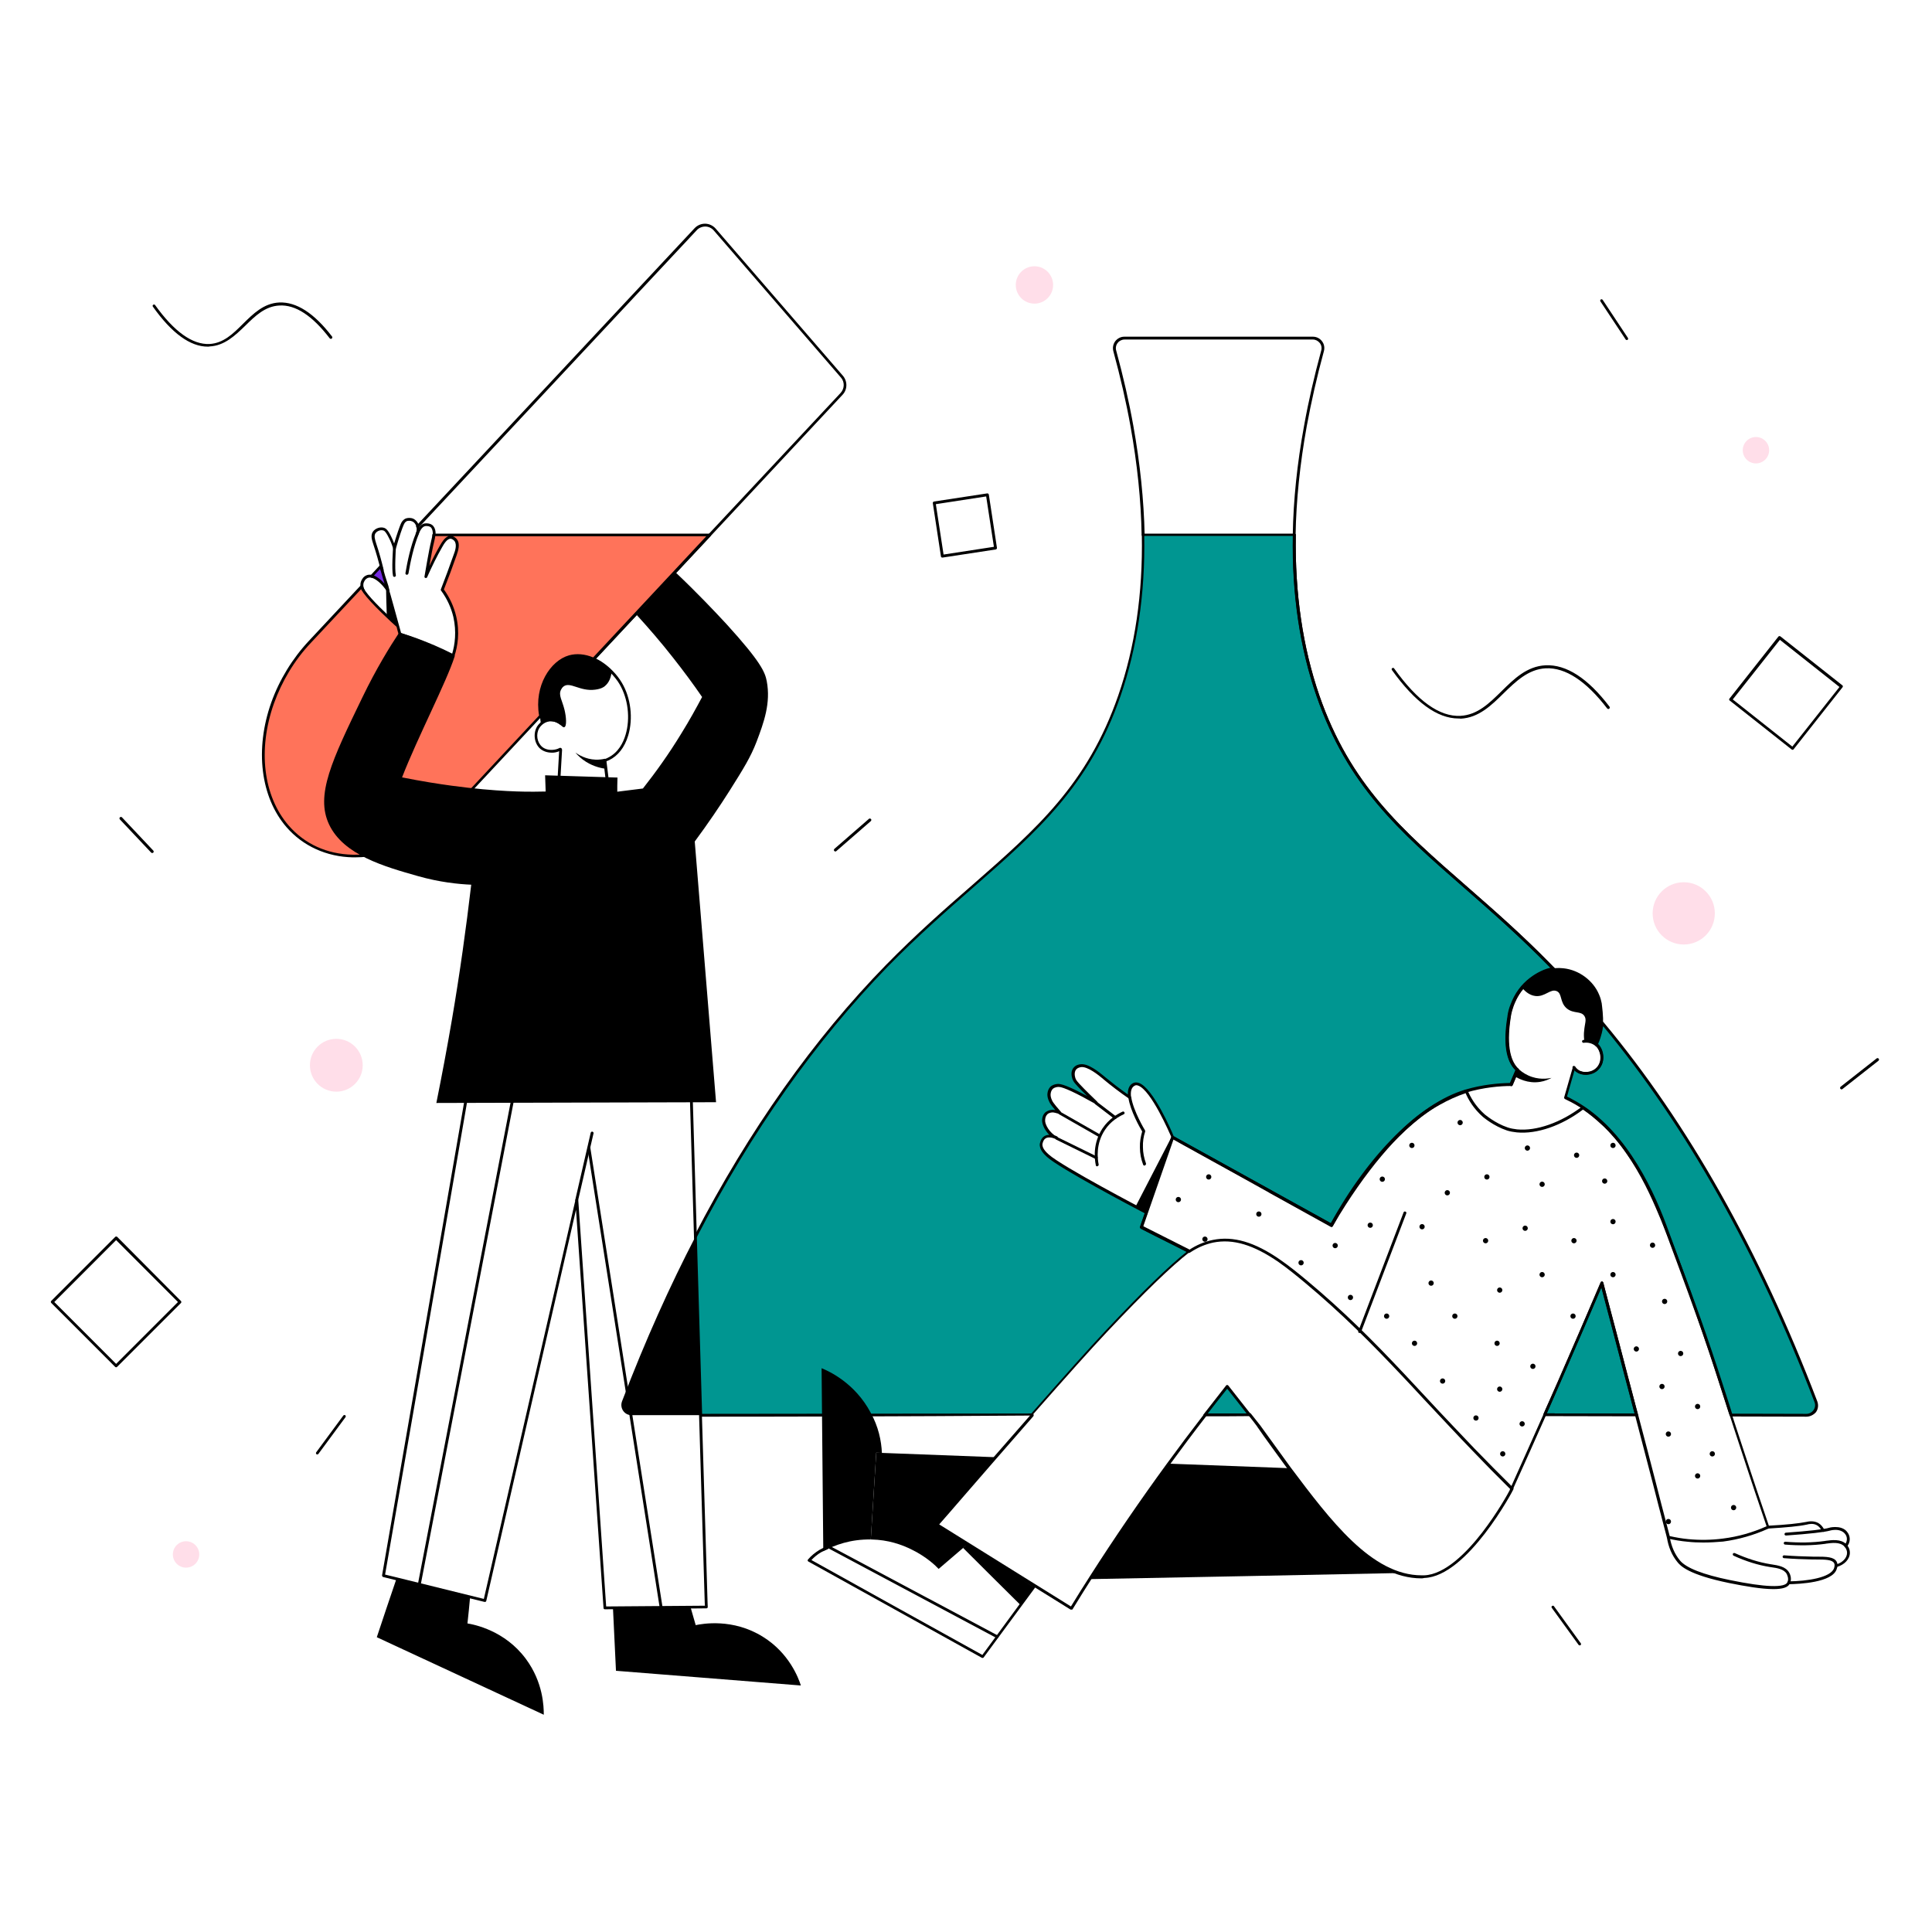 <svg width="190" height="190" viewBox="0 0 190 190" fill="none" xmlns="http://www.w3.org/2000/svg">
<path d="M143.429 70.659C141.334 70.659 139.146 69.044 136.884 65.89C136.847 65.835 136.847 65.742 136.921 65.705C136.977 65.668 137.07 65.668 137.107 65.742C139.387 68.933 141.575 70.51 143.633 70.399C145.302 70.306 146.451 69.174 147.675 67.968C148.899 66.762 150.159 65.519 151.995 65.427C154.034 65.334 156.148 66.688 158.28 69.49C158.336 69.545 158.317 69.638 158.262 69.694C158.206 69.749 158.113 69.731 158.058 69.675C155.981 66.966 153.942 65.63 152.013 65.723C150.289 65.816 149.065 67.022 147.879 68.172C146.674 69.36 145.431 70.584 143.652 70.677C143.577 70.659 143.503 70.659 143.429 70.659Z" fill="black"/>
<path d="M20.43 34.09C18.706 34.09 16.889 32.772 15.035 30.156C14.998 30.101 14.998 30.008 15.072 29.971C15.128 29.934 15.22 29.934 15.258 30.008C17.13 32.624 18.929 33.904 20.597 33.83C21.969 33.756 22.915 32.828 23.898 31.845C24.899 30.861 25.937 29.822 27.457 29.748C29.145 29.674 30.887 30.787 32.649 33.088C32.704 33.143 32.686 33.236 32.63 33.292C32.575 33.347 32.482 33.329 32.426 33.273C30.721 31.047 29.07 29.952 27.476 30.045C26.067 30.119 25.103 31.065 24.102 32.049C23.119 32.995 22.081 33.997 20.616 34.071C20.56 34.09 20.505 34.09 20.43 34.09Z" fill="black"/>
<path fill-rule="evenodd" clip-rule="evenodd" d="M11.327 134.427C11.345 134.446 11.383 134.464 11.42 134.464C11.457 134.464 11.494 134.446 11.512 134.427L17.798 128.138C17.816 128.119 17.835 128.082 17.835 128.045C17.835 128.008 17.816 127.971 17.798 127.952L11.531 121.644C11.475 121.588 11.383 121.588 11.327 121.644L5.042 127.933C4.986 127.989 4.986 128.082 5.042 128.138L11.327 134.427ZM11.42 134.13L5.339 128.045L11.42 121.959L17.501 128.045L11.42 134.13Z" fill="black"/>
<path fill-rule="evenodd" clip-rule="evenodd" d="M92.535 54.721C92.535 54.777 92.591 54.833 92.665 54.833H92.702L97.93 54.035C98.005 54.016 98.06 53.942 98.042 53.868L97.245 48.636C97.226 48.562 97.152 48.506 97.078 48.524L91.849 49.322C91.775 49.341 91.719 49.415 91.738 49.489L92.535 54.721ZM92.794 54.536L92.034 49.582L96.984 48.821L97.745 53.775L92.794 54.536Z" fill="black"/>
<path d="M159.986 33.44C159.949 33.44 159.893 33.422 159.874 33.385L157.39 29.637C157.353 29.581 157.371 29.488 157.427 29.451C157.483 29.414 157.575 29.433 157.612 29.488L160.097 33.236C160.134 33.292 160.115 33.385 160.06 33.422C160.023 33.44 160.004 33.44 159.986 33.44Z" fill="black"/>
<path d="M82.153 83.739C82.116 83.739 82.079 83.72 82.041 83.683C81.986 83.627 82.004 83.535 82.06 83.479L85.453 80.529C85.508 80.473 85.601 80.492 85.657 80.548C85.712 80.603 85.694 80.696 85.638 80.752L82.245 83.702C82.227 83.72 82.19 83.739 82.153 83.739Z" fill="black"/>
<path d="M155.351 161.812C155.314 161.812 155.258 161.794 155.24 161.756L152.607 158.12C152.57 158.064 152.57 157.972 152.644 157.934C152.7 157.897 152.792 157.897 152.829 157.972L155.462 161.608C155.499 161.664 155.499 161.756 155.425 161.794C155.425 161.812 155.388 161.812 155.351 161.812Z" fill="black"/>
<path d="M14.961 83.887C14.924 83.887 14.887 83.869 14.868 83.85L11.791 80.585C11.735 80.529 11.735 80.436 11.791 80.381C11.846 80.325 11.939 80.325 11.995 80.381L15.072 83.646C15.128 83.702 15.128 83.795 15.072 83.85C15.035 83.887 14.998 83.887 14.961 83.887Z" fill="black"/>
<path d="M31.203 143.036C31.166 143.036 31.147 143.036 31.129 143.017C31.073 142.98 31.055 142.888 31.092 142.832L33.761 139.214C33.798 139.158 33.891 139.14 33.947 139.177C34.002 139.214 34.021 139.307 33.984 139.362L31.314 142.98C31.296 143.017 31.258 143.036 31.203 143.036Z" fill="black"/>
<path d="M181.104 107.135C181.067 107.135 181.03 107.116 180.993 107.079C180.937 107.024 180.955 106.931 181.011 106.875L184.552 104.092C184.608 104.037 184.701 104.055 184.756 104.111C184.812 104.166 184.793 104.259 184.738 104.315L181.197 107.098C181.159 107.135 181.122 107.135 181.104 107.135Z" fill="black"/>
<path d="M165.585 92.886C167.275 92.886 168.644 91.515 168.644 89.824C168.644 88.134 167.275 86.763 165.585 86.763C163.896 86.763 162.526 88.134 162.526 89.824C162.526 91.515 163.896 92.886 165.585 92.886Z" fill="#FFDEE9"/>
<path d="M101.731 29.86C102.745 29.86 103.567 29.037 103.567 28.023C103.567 27.008 102.745 26.186 101.731 26.186C100.717 26.186 99.895 27.008 99.895 28.023C99.895 29.037 100.717 29.86 101.731 29.86Z" fill="#FFDEE9"/>
<path d="M33.075 107.358C34.508 107.358 35.67 106.195 35.67 104.76C35.67 103.326 34.508 102.163 33.075 102.163C31.641 102.163 30.479 103.326 30.479 104.76C30.479 106.195 31.641 107.358 33.075 107.358Z" fill="#FFDEE9"/>
<path d="M172.687 45.574C173.403 45.574 173.984 44.993 173.984 44.276C173.984 43.558 173.403 42.977 172.687 42.977C171.97 42.977 171.389 43.558 171.389 44.276C171.389 44.993 171.97 45.574 172.687 45.574Z" fill="#FFDEE9"/>
<path d="M18.298 154.168C19.015 154.168 19.596 153.587 19.596 152.869C19.596 152.152 19.015 151.571 18.298 151.571C17.582 151.571 17 152.152 17 152.869C17 153.587 17.582 154.168 18.298 154.168Z" fill="#FFDEE9"/>
<path fill-rule="evenodd" clip-rule="evenodd" d="M176.217 73.716C176.239 73.729 176.256 73.739 176.283 73.739C176.339 73.739 176.376 73.72 176.394 73.683L181.196 67.597C181.233 67.56 181.233 67.523 181.233 67.486C181.233 67.449 181.215 67.412 181.178 67.393L175.096 62.588C175.022 62.532 174.948 62.551 174.892 62.606L170.09 68.692C170.053 68.729 170.053 68.766 170.053 68.803C170.053 68.841 170.072 68.878 170.109 68.896L176.19 73.701C176.2 73.707 176.209 73.711 176.217 73.716ZM176.265 73.423L170.406 68.785L175.041 62.922L180.9 67.56L176.265 73.423Z" fill="black"/>
<path d="M120.686 136.353C121.409 137.281 122.15 138.209 122.873 139.136C121.409 139.136 119.945 139.136 118.48 139.136C119.222 138.209 119.945 137.281 120.686 136.353Z" fill="#009691"/>
<path fill-rule="evenodd" clip-rule="evenodd" d="M118.369 139.21C118.406 139.247 118.443 139.284 118.499 139.284C119.963 139.284 121.428 139.284 122.873 139.266C122.929 139.266 122.985 139.247 123.003 139.192C123.022 139.136 123.022 139.08 122.985 139.043C122.623 138.579 122.257 138.116 121.891 137.652C121.525 137.188 121.159 136.724 120.797 136.26C120.76 136.223 120.723 136.205 120.686 136.205C120.649 136.205 120.594 136.223 120.575 136.26L120.575 136.261C119.834 137.207 119.092 138.153 118.388 139.062C118.351 139.099 118.332 139.173 118.369 139.21L118.369 139.21ZM118.777 139.006C119.389 138.208 120.038 137.392 120.687 136.576C121.335 137.392 121.965 138.19 122.596 139.006H118.777Z" fill="black"/>
<path d="M157.534 126.187C158.034 128.079 159.498 133.645 160.944 139.155C157.941 139.155 154.92 139.155 151.917 139.136H152.881H151.917C152.399 138.042 152.881 136.966 153.363 135.871C154.772 132.606 156.162 129.378 157.534 126.187Z" fill="#009691"/>
<path fill-rule="evenodd" clip-rule="evenodd" d="M151.899 139.266L160.925 139.285C160.981 139.285 161.018 139.266 161.055 139.21C161.074 139.192 161.092 139.136 161.074 139.099C159.554 133.274 158.145 127.949 157.663 126.131C157.645 126.057 157.589 126.02 157.533 126.02C157.478 126.02 157.422 126.057 157.404 126.113C156.014 129.396 154.605 132.662 153.233 135.797C152.992 136.344 152.751 136.887 152.51 137.429C152.269 137.972 152.029 138.515 151.788 139.062C151.769 139.08 151.769 139.099 151.769 139.118C151.769 139.21 151.825 139.266 151.899 139.266ZM160.759 139.006H152.918C152.91 139.006 152.906 139.006 152.902 139.005C152.896 139.003 152.892 138.998 152.881 138.988H152.121C152.303 138.57 152.488 138.153 152.674 137.734C152.942 137.129 153.211 136.522 153.474 135.908C154.79 132.884 156.143 129.749 157.496 126.595C158.052 128.691 159.35 133.626 160.759 139.006Z" fill="black"/>
<path fill-rule="evenodd" clip-rule="evenodd" d="M152.641 95.122C152.682 95.168 152.724 95.215 152.77 95.261C152.774 95.265 152.778 95.268 152.782 95.27C151.797 95.427 151.012 95.997 150.662 96.251C150.647 96.262 150.633 96.272 150.62 96.281C149.379 97.209 148.897 98.452 148.748 98.86C148.656 99.064 148.526 99.435 148.452 99.955C148.448 99.983 148.443 100.016 148.437 100.051C148.303 100.952 147.859 103.92 149.267 105.205L148.656 106.633C147.636 106.633 145.968 106.745 144.17 107.283C140.074 108.526 134.94 113.238 131.01 120.454C128.407 119.017 125.803 117.574 123.199 116.132C120.594 114.69 117.99 113.247 115.385 111.809C115.385 111.809 112.92 105.91 111.549 106.633C111.141 106.856 111.048 107.338 111.141 107.913C110.029 107.153 109.176 106.485 108.62 106.021L108.615 106.016C108.166 105.642 107.042 104.704 106.303 104.815C106.211 104.834 105.951 104.889 105.766 105.093C105.599 105.279 105.58 105.52 105.58 105.613C105.58 105.613 105.562 105.947 105.747 106.281C105.913 106.582 106.997 107.632 107.547 108.163C107.673 108.286 107.771 108.381 107.823 108.433C105.97 107.375 104.598 106.726 104.135 106.745C103.708 106.763 103.486 106.967 103.486 106.967C103.245 107.171 103.208 107.505 103.208 107.598C103.189 107.746 103.208 107.95 103.393 108.321C103.523 108.581 104.246 109.416 104.246 109.416C104.246 109.416 103.746 109.268 103.597 109.268C103.171 109.286 102.949 109.49 102.949 109.49C102.708 109.694 102.671 110.028 102.671 110.121C102.652 110.418 102.745 110.64 102.856 110.844C103.06 111.29 103.393 111.587 103.653 111.772C103.746 111.828 103.838 111.865 103.931 111.902C103.542 111.754 103.097 111.642 102.782 111.865C102.559 112.013 102.467 112.273 102.43 112.477C102.338 112.991 102.863 113.468 103.072 113.658L103.078 113.664C104.357 114.833 112.272 118.989 112.772 119.248L112.272 120.695C113.05 121.094 113.833 121.489 114.616 121.883C115.399 122.277 116.182 122.671 116.961 123.07C115.311 124.332 112.846 126.669 108.843 130.918C106.971 132.903 104.227 136.001 101.484 139.136C99.6 139.139 97.745 139.141 95.928 139.144C84.944 139.159 75.328 139.173 68.918 139.173C68.826 136.251 68.738 133.325 68.65 130.398C68.562 127.472 68.474 124.545 68.381 121.623C74.85 109.119 81.596 100.734 87.212 94.983C90.173 91.959 92.992 89.497 95.607 87.213C101.914 81.705 107.032 77.234 110.084 68.435C111.901 63.222 112.513 57.805 112.42 52.592H127.303C127.211 57.805 127.822 63.222 129.639 68.435C132.692 77.234 137.81 81.705 144.116 87.213C146.731 89.497 149.55 91.959 152.511 94.983C152.557 95.029 152.599 95.075 152.641 95.122ZM152.845 95.261C152.815 95.276 152.798 95.279 152.782 95.27C152.803 95.267 152.824 95.264 152.845 95.261ZM157.571 100.585C164.318 108.674 171.936 120.454 178.571 137.837C178.812 138.487 178.349 139.192 177.663 139.192C176.755 139.192 175.745 139.188 174.64 139.184C173.308 139.179 171.84 139.173 170.249 139.173C169.971 138.338 169.693 137.485 169.415 136.594C167.722 131.274 166.505 128.004 165.157 124.383C164.719 123.206 164.267 121.992 163.78 120.658C161.945 115.612 158.961 110.585 154.55 108.266C154.346 108.154 154.142 108.062 153.938 107.969L154.791 105.001C154.865 105.112 154.976 105.242 155.124 105.353C155.662 105.724 156.607 105.687 157.163 105.075C157.812 104.351 157.552 103.257 157.089 102.83C157.071 102.793 157.033 102.756 156.996 102.737C157.003 102.723 157.008 102.712 157.012 102.702C157.018 102.686 157.022 102.675 157.033 102.663C157.163 102.403 157.423 101.81 157.534 100.993C157.552 100.864 157.571 100.715 157.571 100.585Z" fill="#009691"/>
<path fill-rule="evenodd" clip-rule="evenodd" d="M68.918 139.322C68.844 139.322 68.788 139.266 68.788 139.192L68.251 121.642C68.251 121.623 68.251 121.586 68.269 121.568C73.663 111.141 80.021 102.181 87.138 94.89C90.104 91.866 92.865 89.436 95.553 87.098L95.612 87.046C101.942 81.505 106.943 77.127 109.973 68.398C111.623 63.649 112.401 58.343 112.29 52.611C112.29 52.573 112.309 52.536 112.327 52.518C112.346 52.499 112.383 52.481 112.42 52.481H127.303C127.34 52.481 127.377 52.499 127.396 52.518C127.415 52.536 127.433 52.573 127.433 52.611C127.34 58.343 128.119 63.667 129.75 68.398C132.79 77.154 137.813 81.551 144.17 87.098L144.548 87.429C147.101 89.664 149.759 91.991 152.585 94.89C152.617 94.922 152.646 94.953 152.675 94.984C152.73 95.044 152.783 95.101 152.844 95.15L152.882 95.187C152.919 95.224 152.937 95.28 152.919 95.335C152.9 95.391 152.863 95.428 152.807 95.428C151.769 95.576 150.954 96.189 150.639 96.43C149.823 97.042 149.212 97.895 148.822 98.934L148.797 99.009C148.722 99.232 148.611 99.56 148.544 99.992V100.029C148.025 103.201 148.674 104.556 149.323 105.131C149.36 105.168 149.378 105.242 149.36 105.279L148.748 106.708C148.73 106.763 148.674 106.8 148.618 106.8C147.562 106.8 145.912 106.93 144.17 107.45C139.796 108.785 134.773 113.794 131.084 120.547C131.071 120.573 131.05 120.59 131.031 120.604C131.023 120.61 131.016 120.616 131.01 120.621C130.973 120.64 130.936 120.621 130.899 120.603L115.274 111.958C115.27 111.953 115.264 111.949 115.259 111.944C115.24 111.929 115.219 111.912 115.219 111.883C115.218 111.882 115.213 111.871 115.204 111.851L115.204 111.851C115.026 111.436 113.212 107.224 111.938 106.763C111.79 106.708 111.678 106.708 111.567 106.782C111.271 106.949 111.159 107.32 111.234 107.913C111.234 107.969 111.215 108.025 111.178 108.043C111.122 108.08 111.067 108.08 111.03 108.043C110.14 107.431 109.287 106.782 108.509 106.132L108.472 106.095C108.027 105.724 106.952 104.852 106.303 104.945L106.29 104.948C106.19 104.967 105.981 105.008 105.84 105.168C105.71 105.316 105.692 105.52 105.692 105.613C105.692 105.613 105.673 105.91 105.84 106.207C106.007 106.503 107.156 107.617 107.656 108.099C107.698 108.14 107.736 108.177 107.771 108.209C107.829 108.263 107.874 108.305 107.897 108.34C107.934 108.377 107.953 108.433 107.934 108.488C107.897 108.563 107.805 108.6 107.73 108.563C105.895 107.524 104.561 106.893 104.135 106.893H104.116C103.745 106.893 103.56 107.06 103.542 107.079C103.412 107.208 103.338 107.375 103.319 107.617C103.319 107.746 103.319 107.932 103.486 108.266C103.579 108.47 104.116 109.101 104.32 109.323C104.357 109.379 104.376 109.435 104.339 109.49C104.301 109.546 104.246 109.565 104.172 109.546C104.138 109.537 104.102 109.527 104.063 109.516L104.062 109.516C103.869 109.462 103.637 109.398 103.56 109.398C103.189 109.398 103.004 109.565 103.004 109.583C102.874 109.713 102.8 109.88 102.782 110.121C102.764 110.366 102.846 110.546 102.933 110.737L102.948 110.77C103.115 111.104 103.375 111.401 103.69 111.642L103.949 111.754C104.023 111.791 104.042 111.865 104.023 111.939C103.986 112.013 103.912 112.05 103.838 112.013C103.375 111.828 103.041 111.809 102.819 111.958C102.67 112.05 102.578 112.236 102.522 112.477C102.45 112.913 102.909 113.331 103.12 113.522L103.134 113.535C104.413 114.703 112.457 118.915 112.79 119.082C112.846 119.119 112.883 119.193 112.865 119.249L112.401 120.566L112.531 120.64C113.272 121.011 114.014 121.387 114.755 121.762C115.497 122.138 116.238 122.514 116.979 122.885C117.016 122.903 117.053 122.94 117.053 122.996C117.053 123.052 117.035 123.089 116.998 123.126C115.2 124.517 112.624 127.003 108.898 130.955C107.286 132.662 104.82 135.426 101.54 139.155C101.521 139.192 101.484 139.21 101.429 139.21C88.213 139.303 76.388 139.322 68.918 139.322ZM174.622 139.314L174.626 139.314C175.729 139.318 176.738 139.321 177.645 139.321C178.015 139.321 178.367 139.136 178.59 138.876C178.812 138.561 178.849 138.171 178.72 137.819C173.066 123.014 166.005 110.473 157.701 100.53C157.664 100.474 157.608 100.455 157.553 100.474C157.478 100.493 157.441 100.548 157.441 100.604C157.441 100.734 157.423 100.864 157.404 100.993C157.275 101.903 156.978 102.496 156.922 102.607L156.885 102.682C156.848 102.756 156.867 102.83 156.922 102.867C156.932 102.872 156.94 102.877 156.947 102.884C156.955 102.89 156.962 102.897 156.969 102.904C156.983 102.918 156.997 102.932 157.015 102.941C157.423 103.331 157.664 104.333 157.071 104.982C156.57 105.539 155.681 105.557 155.217 105.223C155.106 105.131 154.995 105.038 154.921 104.908C154.902 104.871 154.847 104.852 154.791 104.852C154.735 104.852 154.698 104.889 154.68 104.945L153.827 107.913C153.809 107.987 153.846 108.043 153.901 108.08C154.039 108.155 154.176 108.222 154.307 108.286L154.308 108.286C154.371 108.317 154.434 108.347 154.494 108.377C159.258 110.882 162.112 116.466 163.651 120.695C164.034 121.77 164.405 122.768 164.763 123.732L164.763 123.733L164.985 124.332L165.143 124.758L165.143 124.759C166.45 128.294 167.627 131.477 169.267 136.631C169.414 137.074 169.554 137.516 169.692 137.95L169.693 137.952C169.78 138.227 169.866 138.499 169.953 138.765L170.101 139.21C170.119 139.266 170.175 139.303 170.231 139.303C171.821 139.303 173.29 139.308 174.622 139.314ZM174.677 139.035C173.364 139.03 171.914 139.025 170.341 139.025L170.23 138.654C170.144 138.388 170.058 138.116 169.97 137.841L169.97 137.839C169.832 137.405 169.692 136.963 169.544 136.52C167.82 131.14 166.634 127.931 165.244 124.202C165.042 123.656 164.839 123.101 164.631 122.53C164.4 121.899 164.163 121.248 163.91 120.566C162.334 116.28 159.461 110.64 154.605 108.099C154.495 108.03 154.374 107.971 154.244 107.908L154.177 107.875C154.153 107.863 154.129 107.851 154.105 107.839L154.846 105.242C154.895 105.308 154.945 105.344 155.007 105.39L155.031 105.409C155.606 105.817 156.644 105.78 157.256 105.112C157.96 104.333 157.682 103.164 157.181 102.682L157.163 102.663L157.168 102.652C157.249 102.47 157.518 101.865 157.645 100.994C157.663 100.975 157.663 100.938 157.663 100.919C165.856 110.807 172.843 123.237 178.441 137.875C178.552 138.153 178.515 138.431 178.348 138.672C178.181 138.913 177.922 139.043 177.644 139.043C176.755 139.043 175.764 139.039 174.679 139.035H174.678H174.677ZM69.048 139.043L68.529 121.66C73.904 111.271 80.225 102.348 87.305 95.057C90.224 92.081 92.945 89.698 95.575 87.394L95.701 87.284L95.751 87.24C102.104 81.676 107.145 77.261 110.196 68.454C111.827 63.723 112.624 58.417 112.531 52.703H127.137C127.044 58.417 127.822 63.723 129.472 68.454C132.53 77.284 137.572 81.7 143.966 87.284L144.093 87.394C146.722 89.698 149.444 92.081 152.363 95.057L152.474 95.168C151.51 95.391 150.75 95.947 150.453 96.17C149.601 96.819 148.952 97.691 148.544 98.804C148.452 99.027 148.322 99.398 148.248 99.918V99.955C147.822 102.533 148.081 104.314 149.026 105.242L148.489 106.503C147.414 106.522 145.801 106.652 144.059 107.171C139.629 108.507 134.588 113.535 130.881 120.287L115.422 111.735C115.219 111.216 113.402 107.004 112.012 106.503C111.79 106.429 111.604 106.429 111.419 106.522C111.067 106.707 110.9 107.079 110.918 107.635C110.121 107.079 109.362 106.485 108.657 105.91L108.62 105.873L108.6 105.857C108.074 105.424 106.998 104.539 106.229 104.667C106.224 104.668 106.218 104.669 106.212 104.67C106.09 104.689 105.811 104.735 105.599 104.982C105.395 105.205 105.376 105.465 105.376 105.576C105.376 105.577 105.376 105.578 105.376 105.58C105.375 105.626 105.367 105.963 105.562 106.318C105.692 106.559 106.248 107.134 106.915 107.783C105.766 107.171 104.579 106.596 104.079 106.596H104.061C103.597 106.615 103.338 106.837 103.319 106.856C103.134 107.041 103.023 107.283 103.004 107.598C103.004 107.765 103.004 107.988 103.208 108.396C103.282 108.563 103.56 108.915 103.782 109.175L103.782 109.175C103.69 109.156 103.597 109.138 103.542 109.138C103.078 109.156 102.819 109.379 102.8 109.397C102.615 109.564 102.504 109.806 102.485 110.121C102.467 110.436 102.578 110.678 102.689 110.919C102.819 111.16 102.985 111.401 103.189 111.605C102.985 111.605 102.819 111.661 102.67 111.754C102.467 111.902 102.337 112.125 102.263 112.459C102.172 113.042 102.706 113.535 102.954 113.764L102.967 113.776C104.209 114.907 111.345 118.673 112.587 119.323L112.123 120.658C112.105 120.714 112.142 120.788 112.197 120.825L112.438 120.955C113.009 121.244 113.579 121.531 114.149 121.816C115.004 122.245 115.856 122.673 116.701 123.107C114.903 124.536 112.364 127.003 108.75 130.843C107.137 132.55 104.691 135.296 101.429 139.006C99.547 139.009 97.695 139.011 95.881 139.014C84.987 139.03 75.451 139.043 69.048 139.043Z" fill="black"/>
<path d="M152.807 95.447C152.77 95.447 152.752 95.428 152.714 95.409L152.622 95.317C152.566 95.261 152.529 95.205 152.473 95.168L152.399 95.094C149.434 92.07 146.672 89.658 144.003 87.321C137.608 81.737 132.567 77.321 129.49 68.491C127.841 63.723 127.044 58.361 127.155 52.592C127.155 52.518 127.21 52.462 127.303 52.462C127.377 52.462 127.433 52.518 127.433 52.61C127.34 58.343 128.119 63.667 129.75 68.398C132.789 77.154 137.812 81.551 144.17 87.117C146.839 89.454 149.619 91.866 152.585 94.909L152.659 94.983C152.714 95.038 152.752 95.075 152.807 95.131L152.881 95.205C152.937 95.261 152.937 95.335 152.9 95.409C152.9 95.428 152.863 95.447 152.807 95.447Z" fill="black"/>
<path d="M112.42 52.74C112.345 52.74 112.29 52.685 112.271 52.61C112.216 49.234 111.845 45.635 111.178 41.925C110.751 39.531 110.177 37.064 109.491 34.541C109.398 34.188 109.473 33.836 109.676 33.558C109.899 33.279 110.214 33.112 110.566 33.112H129.12C129.472 33.112 129.805 33.279 130.009 33.558C130.232 33.836 130.287 34.207 130.195 34.541C129.509 37.045 128.953 39.531 128.508 41.925C127.841 45.635 127.47 49.234 127.414 52.61C127.414 52.685 127.34 52.74 127.266 52.74C127.192 52.74 127.136 52.685 127.136 52.592C127.192 49.197 127.563 45.598 128.248 41.869C128.675 39.476 129.249 36.99 129.935 34.467C130.009 34.207 129.954 33.929 129.787 33.725C129.62 33.521 129.379 33.391 129.12 33.391H110.585C110.325 33.391 110.066 33.521 109.917 33.725C109.751 33.929 109.695 34.207 109.769 34.467C110.455 36.99 111.03 39.476 111.456 41.869C112.123 45.598 112.494 49.197 112.568 52.592C112.568 52.685 112.494 52.74 112.42 52.74Z" fill="black"/>
<path d="M68.918 139.173C65.823 139.173 63.469 139.173 62.097 139.173C61.411 139.173 60.929 138.487 61.17 137.819C63.487 131.752 65.915 126.391 68.399 121.605C68.566 127.486 68.733 133.329 68.918 139.173Z" fill="black"/>
<path d="M58.39 64.947C58.353 64.947 58.316 64.929 58.297 64.91C58.242 64.855 58.242 64.762 58.297 64.706L82.671 38.641C83.06 38.214 83.078 37.565 82.708 37.138L70.197 22.668C69.993 22.427 69.678 22.278 69.362 22.278C69.047 22.278 68.732 22.408 68.528 22.631L41.171 51.887C41.115 51.943 41.023 51.943 40.967 51.887C40.911 51.831 40.911 51.739 40.967 51.683L68.306 22.445C68.566 22.167 68.936 22 69.326 22H69.344C69.733 22 70.123 22.186 70.382 22.482L82.893 36.953C83.356 37.491 83.356 38.307 82.856 38.827L58.501 64.91C58.464 64.947 58.427 64.947 58.39 64.947Z" fill="black"/>
<path d="M36.518 56.655C36.833 56.321 37.13 55.987 37.445 55.653C37.612 56.265 37.816 56.952 38.056 57.675C38.093 57.805 38.131 57.916 38.149 58.046C37.63 57.267 37.019 56.766 36.518 56.655Z" fill="#762AE2"/>
<path fill-rule="evenodd" clip-rule="evenodd" d="M38.057 58.157C38.076 58.195 38.132 58.213 38.169 58.213C38.178 58.213 38.187 58.209 38.196 58.204C38.206 58.199 38.215 58.195 38.224 58.195C38.28 58.157 38.317 58.102 38.298 58.028L38.206 57.675V57.657C37.965 56.952 37.761 56.265 37.594 55.635C37.594 55.597 37.557 55.56 37.501 55.542C37.464 55.523 37.409 55.542 37.371 55.579C37.214 55.746 37.061 55.913 36.908 56.08C36.755 56.247 36.602 56.414 36.445 56.581C36.408 56.618 36.408 56.673 36.408 56.711C36.408 56.748 36.445 56.785 36.5 56.803C36.982 56.914 37.575 57.434 38.057 58.157ZM37.816 57.397C37.483 57.026 37.112 56.729 36.778 56.599C36.982 56.377 37.186 56.154 37.39 55.95C37.428 56.082 37.467 56.219 37.506 56.359C37.6 56.692 37.699 57.044 37.816 57.397Z" fill="black"/>
<path d="M69.807 52.611L66.823 55.801L62.727 60.18L58.927 64.261L58.39 64.836C57.63 64.502 56.814 64.372 56.017 64.595C53.904 65.189 52.737 67.99 53.181 70.42C50.346 73.463 47.491 76.505 44.655 79.548C39.54 85.02 32.181 85.8 28.27 81.292C25.657 78.268 25.231 73.574 26.806 69.177C27.566 67.025 28.808 64.947 30.476 63.166L35.573 57.712C35.629 57.916 35.74 58.102 35.851 58.269C36.611 59.345 38.854 61.386 39.113 61.608C38.483 59.289 38.168 58.12 38.168 58.12C38.168 58.12 38.576 59.549 39.354 62.424C39.855 62.573 40.392 62.758 40.911 62.944C42.264 63.445 43.488 63.983 44.581 64.539C44.785 63.871 45.156 62.443 44.73 60.681C44.433 59.456 43.877 58.566 43.506 58.046C43.969 56.822 44.396 55.69 44.767 54.633C44.915 54.224 45.137 53.575 44.822 53.167C44.804 53.148 44.618 52.907 44.34 52.889C43.914 52.87 43.599 53.408 43.395 53.779C43.043 54.391 42.505 55.375 41.912 56.766C41.912 56.766 42.376 54.02 42.561 53.315C42.598 53.148 42.672 52.907 42.691 52.648H69.807V52.611Z" fill="#FF735A"/>
<path fill-rule="evenodd" clip-rule="evenodd" d="M34.907 84.316H34.703C32.108 84.26 29.791 83.203 28.178 81.347C25.62 78.398 25.046 73.685 26.677 69.085C27.474 66.858 28.753 64.762 30.384 63.018L35.481 57.564C35.518 57.527 35.574 57.508 35.611 57.527C35.666 57.545 35.703 57.583 35.703 57.638C35.738 57.81 35.836 57.966 35.923 58.106L35.944 58.139C36.538 58.992 38.076 60.439 38.836 61.126C38.719 60.709 38.617 60.333 38.527 60C38.417 59.593 38.324 59.249 38.243 58.974C38.15 58.658 38.094 58.436 38.057 58.288L38.057 58.287C38.02 58.176 38.002 58.12 38.002 58.102H38.02C38.003 57.964 38.034 57.954 38.083 57.939L38.094 57.935C38.132 57.916 38.169 57.935 38.206 57.953C38.218 57.953 38.222 57.962 38.236 57.992L38.236 57.992C38.242 58.006 38.25 58.023 38.261 58.046H38.28C38.28 58.065 38.298 58.158 38.373 58.38C38.448 58.626 38.557 59.026 38.732 59.667L38.732 59.667L38.732 59.667C38.901 60.283 39.13 61.121 39.447 62.258C39.929 62.406 40.448 62.573 40.949 62.758C42.154 63.204 43.34 63.705 44.471 64.28C44.73 63.408 44.915 62.128 44.582 60.662C44.359 59.734 43.952 58.862 43.377 58.083C43.34 58.046 43.34 57.991 43.358 57.953C43.785 56.859 44.193 55.746 44.619 54.54C44.748 54.206 44.971 53.575 44.693 53.204C44.693 53.204 44.526 53 44.322 52.982C43.97 52.963 43.655 53.501 43.488 53.798C42.988 54.67 42.487 55.672 42.005 56.766C41.987 56.822 41.913 56.859 41.839 56.84C41.764 56.822 41.727 56.748 41.746 56.692C41.764 56.581 42.209 53.946 42.395 53.241V53.223C42.403 53.183 42.414 53.141 42.425 53.096L42.426 53.096C42.462 52.951 42.506 52.781 42.506 52.611C42.506 52.536 42.58 52.481 42.636 52.481H69.771C69.826 52.481 69.882 52.518 69.9 52.574C69.919 52.629 69.919 52.685 69.882 52.722L58.464 64.929C58.427 64.966 58.353 64.985 58.298 64.966C57.519 64.614 56.722 64.539 56.018 64.725C53.868 65.319 52.867 68.138 53.275 70.383C53.275 70.42 53.275 70.476 53.237 70.495L44.711 79.622C41.95 82.609 38.373 84.316 34.907 84.316ZM35.518 57.935L30.569 63.222C28.956 64.929 27.715 67.007 26.936 69.196C25.342 73.704 25.88 78.286 28.382 81.18C29.976 83.017 32.163 84 34.702 84.056C38.15 84.13 41.745 82.442 44.544 79.436L53.015 70.365C52.514 67.452 54.127 64.966 55.962 64.447C56.703 64.243 57.519 64.317 58.334 64.651L69.455 52.74H44.526C44.785 52.815 44.934 53.037 44.934 53.037C45.285 53.478 45.053 54.169 44.917 54.571L44.896 54.633C44.489 55.801 44.081 56.896 43.655 57.972C44.229 58.77 44.637 59.66 44.859 60.588C45.249 62.22 44.989 63.612 44.693 64.521C44.674 64.558 44.656 64.595 44.618 64.614C44.581 64.632 44.544 64.632 44.507 64.614C43.34 64.02 42.098 63.482 40.856 63.018C40.337 62.833 39.799 62.647 39.299 62.499C39.262 62.48 39.225 62.443 39.206 62.406L39.206 62.406C39.132 62.146 39.058 61.886 39.002 61.645C38.557 61.256 36.463 59.326 35.722 58.287C35.687 58.218 35.645 58.149 35.6 58.075C35.574 58.03 35.546 57.984 35.518 57.935ZM42.712 53.197C42.746 53.065 42.787 52.909 42.802 52.74V52.722H44.118C43.735 52.85 43.46 53.318 43.275 53.634L43.265 53.65C42.913 54.262 42.561 54.93 42.227 55.653C42.376 54.8 42.58 53.705 42.691 53.297V53.279C42.697 53.252 42.704 53.225 42.712 53.197Z" fill="black"/>
<path d="M78.76 165.758C72.699 165.276 66.638 164.793 60.577 164.311C60.485 162.252 60.373 160.192 60.281 158.133C62.82 158.115 65.378 158.096 67.917 158.078C68.084 158.653 68.251 159.228 68.418 159.821C69.048 159.692 72.069 159.116 75.035 160.972C77.629 162.586 78.538 165.053 78.76 165.758Z" fill="black"/>
<path d="M53.478 168.634C48.01 166.092 42.542 163.55 37.056 161.009C37.686 159.098 38.335 157.187 38.984 155.276C41.393 155.87 43.821 156.464 46.231 157.057C46.157 157.929 46.064 158.801 45.971 159.654C46.639 159.766 49.641 160.341 51.717 163.142C53.422 165.443 53.478 167.836 53.478 168.634Z" fill="black"/>
<path d="M74.404 72.943C73.829 74.446 73.125 75.578 71.735 77.785C70.771 79.306 69.64 80.976 68.324 82.757C69.029 91.309 69.715 99.843 70.419 108.396C61.244 108.414 52.088 108.451 42.913 108.47C43.45 105.798 43.969 103.053 44.451 100.233C45.23 95.669 45.842 91.254 46.342 87.005C45.081 86.95 43.228 86.764 41.078 86.152C37.816 85.225 33.794 84.093 32.367 81.088C30.995 78.193 32.645 74.761 35.647 68.565C36.982 65.801 38.316 63.63 39.262 62.202C40.114 62.48 41.022 62.814 41.986 63.203C42.987 63.612 43.895 64.057 44.729 64.484C44.729 64.502 44.711 64.521 44.711 64.558C43.914 67.062 41.059 72.535 39.54 76.45C41.486 76.839 43.154 77.099 44.396 77.266C48.9 77.878 51.773 77.859 52.477 77.859C52.959 77.859 53.367 77.841 53.663 77.841C53.645 77.303 53.626 76.783 53.608 76.245C55.98 76.32 58.352 76.394 60.725 76.468C60.725 76.728 60.706 76.987 60.706 77.266C60.706 77.47 60.706 77.655 60.706 77.859C61.541 77.748 62.375 77.655 63.227 77.544C64.469 75.967 65.766 74.168 67.008 72.127C67.768 70.903 68.436 69.697 69.047 68.546C68.195 67.303 67.249 66.023 66.211 64.706C65.007 63.166 63.783 61.757 62.616 60.476C63.895 59.085 65.173 57.694 66.452 56.302C68.565 58.306 70.233 60.068 71.438 61.367C74.849 65.114 75.238 66.116 75.405 66.988C75.812 69.14 75.127 71.032 74.404 72.943Z" fill="black"/>
<path d="M59.464 74.928C59.409 74.928 59.353 74.891 59.335 74.835C59.316 74.761 59.353 74.687 59.427 74.668C59.557 74.631 59.668 74.576 59.779 74.52C60.817 74.019 61.299 73.017 61.522 72.257C62.004 70.643 61.763 68.695 60.929 67.285C60.706 66.895 60.391 66.524 60.057 66.172C59.538 65.652 58.945 65.226 58.334 64.947C58.26 64.91 58.241 64.836 58.26 64.762C58.297 64.688 58.371 64.669 58.445 64.688C59.075 64.966 59.705 65.411 60.243 65.968C60.595 66.32 60.91 66.728 61.151 67.136C62.041 68.621 62.282 70.661 61.781 72.331C61.429 73.5 60.78 74.335 59.891 74.761C59.761 74.817 59.631 74.873 59.502 74.91C59.502 74.928 59.483 74.928 59.464 74.928Z" fill="black"/>
<path d="M59.668 76.598C59.594 76.598 59.538 76.542 59.538 76.468L59.334 74.798V74.78C59.334 74.706 59.39 74.631 59.483 74.631C59.575 74.631 59.631 74.687 59.631 74.78L59.835 76.431C59.816 76.505 59.761 76.579 59.668 76.598C59.687 76.598 59.687 76.598 59.668 76.598Z" fill="black"/>
<path d="M54.979 76.449C54.886 76.449 54.831 76.375 54.849 76.301L54.998 73.722C54.998 73.648 55.072 73.592 55.146 73.592C55.22 73.592 55.276 73.666 55.276 73.741L55.127 76.319C55.127 76.394 55.053 76.449 54.979 76.449Z" fill="black"/>
<path d="M60.151 66.061C60.095 66.599 59.91 67.136 59.465 67.489C59.409 67.545 59.131 67.749 58.538 67.823C57.037 68.027 56.073 67.007 55.424 67.508C55.276 67.619 55.22 67.749 55.165 67.841C54.905 68.379 55.294 68.88 55.517 69.808C55.684 70.494 55.758 71.422 55.498 71.515C55.294 71.589 55.128 71.125 54.479 70.958C54.368 70.94 53.941 70.828 53.478 71.032C53.367 71.088 53.293 71.144 53.237 71.181C53.219 71.181 53.219 71.199 53.2 71.199C53.126 70.754 53.07 70.216 53.07 69.585C53.07 69.307 53.07 69.047 53.089 68.713C53.089 68.713 53.181 67.841 53.478 67.081C53.589 66.821 54.294 65.04 55.98 64.539C57.426 64.15 59.057 64.743 60.151 66.061Z" fill="black"/>
<path d="M59.52 74.613C59.261 74.669 58.927 74.724 58.556 74.706C57.611 74.669 56.925 74.242 56.592 74.019C56.833 74.298 57.166 74.632 57.648 74.928C58.427 75.411 59.187 75.559 59.632 75.615C59.594 75.281 59.557 74.947 59.52 74.613Z" fill="black"/>
<path d="M54.256 74.019C53.83 74.019 53.441 73.889 53.144 73.648C52.551 73.147 52.403 72.164 52.811 71.459C52.885 71.348 53.274 70.736 54.034 70.661C54.608 70.606 55.053 70.884 55.22 71.014C55.276 71.07 55.294 71.144 55.239 71.218C55.183 71.273 55.109 71.292 55.035 71.236C54.905 71.125 54.534 70.903 54.053 70.94C53.422 71.014 53.089 71.515 53.033 71.608C52.681 72.201 52.811 73.017 53.311 73.444C53.571 73.667 53.96 73.778 54.386 73.741C54.608 73.722 54.831 73.667 55.035 73.555C55.109 73.518 55.183 73.555 55.22 73.611C55.257 73.667 55.22 73.76 55.165 73.797C54.924 73.926 54.664 74.001 54.405 74.019C54.368 74.019 54.312 74.019 54.256 74.019Z" fill="black"/>
<path d="M56.721 118.173C56.702 118.173 56.702 118.173 56.684 118.173C56.609 118.154 56.554 118.08 56.572 118.006L58.092 111.401C58.111 111.327 58.185 111.271 58.259 111.29C58.333 111.309 58.389 111.383 58.37 111.457L56.85 118.061C56.85 118.136 56.776 118.173 56.721 118.173Z" fill="black"/>
<path d="M68.379 121.772C68.305 121.772 68.25 121.716 68.25 121.642C68.12 117.227 67.99 112.83 67.86 108.414C67.86 108.34 67.916 108.266 67.99 108.266C68.064 108.266 68.138 108.322 68.138 108.396C68.268 112.811 68.398 117.208 68.528 121.623C68.528 121.698 68.472 121.772 68.379 121.772Z" fill="black"/>
<path d="M59.483 158.263C59.408 158.263 59.353 158.208 59.353 158.133L56.647 118.97L47.824 157.428C47.824 157.465 47.787 157.503 47.768 157.521C47.731 157.54 47.694 157.54 47.657 157.54L38.964 155.406C38.538 155.295 38.112 155.202 37.685 155.091C37.611 155.072 37.574 154.998 37.574 154.924C40.206 139.786 42.82 124.647 45.452 109.509L45.637 108.433C45.656 108.359 45.73 108.303 45.804 108.322C45.878 108.34 45.934 108.414 45.915 108.489L45.73 109.565C43.116 124.666 40.503 139.767 37.871 154.85C38.26 154.942 38.649 155.035 39.02 155.128L47.583 157.243L56.591 118.006C56.61 117.932 56.665 117.894 56.739 117.894C56.813 117.894 56.869 117.95 56.869 118.024L59.612 157.985L69.325 157.911L69.306 157.595C69.121 151.455 68.935 145.314 68.75 139.192C68.75 139.118 68.806 139.044 68.88 139.044C68.954 139.044 69.028 139.099 69.028 139.173C69.213 145.314 69.399 151.455 69.584 157.577L69.603 158.041C69.603 158.078 69.584 158.115 69.566 158.133C69.547 158.152 69.51 158.17 69.473 158.17L59.483 158.263Z" fill="black"/>
<path d="M41.226 155.963H41.207C41.133 155.944 41.077 155.87 41.096 155.796L50.215 108.414C50.234 108.34 50.308 108.284 50.382 108.303C50.456 108.322 50.512 108.396 50.493 108.47L41.374 155.851C41.355 155.926 41.3 155.963 41.226 155.963Z" fill="black"/>
<path d="M65.006 158.207C64.932 158.207 64.876 158.152 64.876 158.096L57.778 112.941C57.759 112.867 57.815 112.793 57.889 112.774C57.963 112.755 58.037 112.811 58.056 112.885L65.154 158.04C65.173 158.115 65.117 158.189 65.043 158.207C65.025 158.207 65.006 158.207 65.006 158.207Z" fill="black"/>
<path d="M37.575 56.209C37.52 56.209 37.464 56.172 37.446 56.098C37.242 55.226 37.001 54.391 36.741 53.612L36.723 53.556C36.574 53.093 36.426 52.666 36.667 52.295C36.908 51.943 37.427 51.776 37.816 51.924C37.946 51.98 38.15 52.109 38.465 52.759C38.576 52.981 38.669 53.204 38.761 53.445C39.039 52.518 39.299 51.794 39.41 51.534C39.484 51.349 39.633 51.108 39.892 50.996C39.911 50.996 39.929 50.978 39.948 50.978C40.059 50.941 40.355 50.885 40.652 51.015C40.911 51.145 41.115 51.386 41.208 51.72C41.319 52.091 41.208 52.406 41.152 52.555C41.115 52.629 41.041 52.648 40.967 52.629C40.893 52.592 40.856 52.518 40.893 52.443C40.949 52.332 41.023 52.072 40.949 51.794C40.911 51.646 40.8 51.386 40.541 51.275C40.337 51.182 40.133 51.219 40.04 51.238C40.022 51.238 40.003 51.238 40.003 51.256C39.873 51.312 39.781 51.423 39.688 51.646C39.577 51.887 39.28 52.703 38.928 53.965C38.91 54.02 38.854 54.057 38.798 54.057C38.743 54.057 38.687 54.02 38.669 53.965C38.557 53.594 38.428 53.241 38.242 52.889C38.039 52.48 37.872 52.239 37.742 52.184C37.464 52.072 37.093 52.202 36.926 52.443C36.76 52.685 36.871 53.056 37.001 53.464L37.019 53.519C37.279 54.299 37.52 55.152 37.724 56.024C37.742 56.098 37.705 56.172 37.612 56.191C37.594 56.209 37.575 56.209 37.575 56.209Z" fill="black"/>
<path d="M40.003 56.525H39.984C39.91 56.506 39.855 56.432 39.873 56.358C40.059 55.245 40.392 53.668 40.893 52.462C40.985 52.221 41.263 51.553 41.764 51.479C41.782 51.479 42.338 51.386 42.616 51.738C42.783 51.943 42.857 52.221 42.839 52.592C42.839 52.666 42.765 52.722 42.691 52.722C42.616 52.722 42.561 52.647 42.561 52.573C42.579 52.276 42.524 52.072 42.413 51.905C42.264 51.72 41.931 51.72 41.819 51.738C41.467 51.794 41.245 52.332 41.171 52.555C40.689 53.723 40.355 55.282 40.17 56.395C40.133 56.488 40.077 56.525 40.003 56.525Z" fill="black"/>
<path d="M35.722 58.157C35.666 58.157 35.629 58.139 35.592 58.083C35.499 57.916 35.407 57.638 35.462 57.323C35.481 57.23 35.518 57.137 35.555 57.063C35.61 56.97 35.722 56.71 36.037 56.581C36.296 56.469 36.537 56.525 36.648 56.562C36.722 56.581 36.76 56.655 36.741 56.729C36.722 56.803 36.648 56.84 36.574 56.822C36.481 56.803 36.333 56.766 36.148 56.84C35.944 56.933 35.851 57.118 35.814 57.193C35.777 57.248 35.759 57.323 35.74 57.397C35.703 57.619 35.759 57.842 35.833 57.972C35.87 58.046 35.833 58.12 35.777 58.157C35.777 58.157 35.759 58.157 35.722 58.157Z" fill="black"/>
<path d="M38.78 56.729C38.724 56.729 38.65 56.692 38.65 56.617C38.502 55.987 38.65 54.002 38.65 53.928C38.65 53.853 38.724 53.798 38.799 53.798C38.873 53.798 38.928 53.872 38.928 53.946C38.928 53.965 38.799 55.968 38.928 56.562C38.947 56.636 38.891 56.71 38.817 56.729C38.799 56.729 38.78 56.729 38.78 56.729Z" fill="black"/>
<path d="M37.964 57.712C37.983 58.658 38.001 59.605 38.038 60.532L39.114 61.534C38.724 60.272 38.335 58.992 37.964 57.712Z" fill="black"/>
<path d="M137.461 154.701C127.396 154.905 117.332 155.109 107.267 155.295C107.267 155.221 107.267 155.146 107.267 155.054C109.658 151.325 112.179 147.633 114.829 143.997C114.866 143.978 114.922 143.96 114.959 143.941L126.747 144.386C127.804 145.833 128.731 147.039 129.49 147.948C131.01 149.822 131.956 150.787 132.4 151.232C133.197 152.03 133.679 152.512 134.421 153.05C135.588 153.922 136.682 154.423 137.461 154.701Z" fill="black"/>
<path d="M105.339 158.3C105.321 158.3 105.284 158.3 105.265 158.282C100.854 155.536 96.461 152.809 92.05 150.063C92.013 150.045 91.994 150.007 91.994 149.97C91.994 149.933 91.994 149.896 92.031 149.859C92.495 149.34 93.44 148.245 94.626 146.872C96.442 144.776 98.926 141.9 101.41 139.08C101.465 139.025 101.54 139.025 101.614 139.062C101.669 139.118 101.669 139.192 101.632 139.266C99.167 142.086 96.665 144.961 94.849 147.058C93.736 148.338 92.865 149.358 92.365 149.915C96.683 152.605 101.002 155.295 105.321 157.985C105.969 156.927 106.581 155.944 107.193 154.998C109.602 151.232 112.142 147.522 114.755 143.941C115.904 142.364 117.146 140.713 118.406 139.08C118.462 139.025 118.536 139.006 118.61 139.062C118.666 139.118 118.684 139.192 118.629 139.266C117.35 140.917 116.127 142.55 114.977 144.127C112.364 147.707 109.825 151.417 107.415 155.165C106.804 156.13 106.173 157.113 105.525 158.189C105.506 158.207 105.506 158.207 105.506 158.226C105.488 158.244 105.488 158.263 105.469 158.282C105.413 158.282 105.376 158.3 105.339 158.3Z" fill="black"/>
<path d="M139.778 155.221C134.718 155.221 130.621 149.766 126.655 144.498C126.618 144.442 124.06 140.954 123.652 140.323C123.634 140.323 123.634 140.305 123.634 140.286C123.504 140.101 123.356 139.934 123.226 139.748C123.078 139.563 122.948 139.396 122.8 139.21C122.744 139.155 122.763 139.062 122.818 139.006C122.874 138.951 122.966 138.969 123.022 139.025C123.17 139.21 123.3 139.377 123.448 139.563C123.597 139.748 123.726 139.915 123.875 140.101C123.875 140.101 123.875 140.119 123.893 140.119C124.004 140.268 126.451 143.663 126.914 144.294C130.844 149.525 134.903 154.924 139.815 154.924C139.889 154.924 139.982 154.924 140.056 154.924C142.132 154.849 144.3 152.605 145.764 150.712C147.266 148.764 148.322 146.854 148.526 146.446C147.21 145.147 146.005 143.922 144.801 142.661C144.078 141.9 143.336 141.14 142.632 140.379C141.742 139.433 140.89 138.524 140.056 137.633C139.351 136.873 138.666 136.131 137.98 135.407C134.81 132.049 131.956 129.174 128.36 126.168C127.582 125.519 126.655 124.758 125.728 124.109C123.282 122.421 121.261 121.809 119.315 122.198C118.537 122.365 117.795 122.681 117.091 123.144C117.035 123.182 116.943 123.163 116.906 123.107C116.868 123.052 116.887 122.959 116.943 122.922C117.665 122.439 118.462 122.106 119.278 121.939C121.28 121.53 123.393 122.143 125.895 123.887C126.84 124.536 127.767 125.296 128.545 125.946C132.16 128.97 135.014 131.827 138.184 135.203C138.869 135.927 139.555 136.669 140.26 137.429C141.094 138.32 141.928 139.229 142.836 140.175C143.559 140.936 144.282 141.696 145.004 142.457C146.228 143.718 147.47 144.98 148.804 146.297C148.841 146.334 148.86 146.39 148.841 146.446C148.823 146.538 144.319 155.035 140.074 155.183C139.944 155.221 139.852 155.221 139.778 155.221Z" fill="black"/>
<path d="M97.963 143.31L86.73 142.884L86.174 142.865L85.637 151.399C85.674 151.399 85.692 151.399 85.729 151.399C87.323 151.436 88.658 151.881 89.714 152.419C91.142 153.124 92.031 153.996 92.309 154.293C93.255 153.477 94.2 152.679 95.145 151.863C94.144 151.232 93.143 150.62 92.124 149.989C93.477 148.449 95.442 146.186 97.963 143.31Z" fill="black"/>
<path d="M148.618 106.819C148.6 106.819 148.581 106.819 148.563 106.8C148.489 106.763 148.452 106.689 148.489 106.615L149.063 105.261C148.118 104.333 147.858 102.552 148.285 99.973V99.955C148.359 99.435 148.489 99.064 148.581 98.842C148.674 98.582 148.952 97.821 149.601 97.061C149.656 97.005 149.73 96.987 149.805 97.042C149.86 97.098 149.879 97.172 149.823 97.246C149.211 97.97 148.952 98.693 148.859 98.934C148.785 99.157 148.655 99.51 148.581 99.992V100.01C148.081 103.127 148.692 104.481 149.304 105.075C149.323 105.094 149.341 105.112 149.341 105.112C149.378 105.149 149.397 105.223 149.378 105.279L148.767 106.726C148.73 106.8 148.674 106.819 148.618 106.819Z" fill="black"/>
<path d="M157.627 100.66C157.59 100.827 157.553 101.049 157.553 101.049C157.516 101.216 157.478 101.402 157.423 101.587C157.404 101.68 157.367 101.773 157.349 101.866C157.256 102.181 157.126 102.459 156.997 102.719C156.737 102.515 156.403 102.385 156.033 102.385C155.959 102.385 155.884 102.385 155.81 102.404C155.755 101.996 155.755 101.643 155.792 101.365C155.847 100.66 156.051 100.307 155.829 99.936C155.477 99.38 154.772 99.732 154.087 99.176C153.364 98.563 153.66 97.71 153.086 97.469C152.474 97.209 151.936 98.063 150.991 97.951C150.361 97.877 149.898 97.413 149.62 97.061C149.898 96.708 150.472 96.059 151.455 95.614C151.77 95.465 152.641 95.094 153.753 95.224C155.328 95.391 156.7 96.467 157.256 97.803C157.404 98.137 157.478 98.452 157.516 98.656C157.534 98.823 157.719 100.14 157.627 100.66Z" fill="black"/>
<path d="M149.249 105.038C149.471 105.261 149.805 105.539 150.287 105.761C151.288 106.225 152.214 106.077 152.585 106.003C152.307 106.151 151.936 106.318 151.473 106.392C150.25 106.596 149.267 106.04 148.952 105.836C149.045 105.576 149.137 105.316 149.249 105.038Z" fill="black"/>
<path d="M155.958 105.706C155.606 105.706 155.291 105.613 155.032 105.428C154.883 105.335 154.772 105.205 154.661 105.038C154.624 104.982 154.642 104.89 154.698 104.852C154.772 104.815 154.846 104.834 154.883 104.89C154.957 105.019 155.069 105.112 155.18 105.205C155.643 105.539 156.533 105.52 157.033 104.964C157.626 104.314 157.386 103.313 156.978 102.923C156.941 102.904 156.922 102.867 156.885 102.849C156.57 102.589 156.144 102.496 155.754 102.552C155.68 102.571 155.606 102.515 155.588 102.441C155.569 102.366 155.625 102.292 155.699 102.274C156.181 102.199 156.663 102.311 157.052 102.626C157.089 102.663 157.126 102.682 157.163 102.719C157.664 103.201 157.942 104.37 157.237 105.149C156.922 105.52 156.422 105.706 155.958 105.706Z" fill="black"/>
<path d="M167.505 151.696C167.004 151.696 166.485 151.677 165.985 151.622C165.336 151.566 164.669 151.455 164.039 151.306C163.983 151.288 163.946 151.251 163.928 151.213C163.724 150.434 163.446 149.34 163.094 148.023L162.538 145.852C162 143.811 161.407 141.511 160.795 139.173L160.591 138.431C160.313 137.337 160.017 136.261 159.739 135.203C159.35 133.682 158.96 132.235 158.627 130.955L157.996 128.58C157.811 127.894 157.663 127.3 157.533 126.818L157.477 126.614C157.125 127.449 156.755 128.283 156.402 129.137C155.402 131.474 154.401 133.775 153.455 135.927C153.177 136.576 152.881 137.225 152.603 137.875C152.417 138.32 152.214 138.747 152.028 139.192C152.028 139.192 152.028 139.192 152.028 139.21C151.009 141.529 149.934 143.904 148.766 146.501C148.766 146.52 148.748 146.538 148.748 146.557C148.71 146.631 148.636 146.65 148.562 146.613C148.488 146.575 148.469 146.501 148.507 146.427C148.507 146.409 148.525 146.409 148.525 146.39C149.693 143.793 150.768 141.4 151.787 139.099C151.787 139.099 151.787 139.099 151.787 139.081C151.991 138.635 152.176 138.19 152.38 137.763C152.658 137.114 152.955 136.465 153.233 135.815C154.178 133.645 155.161 131.363 156.18 129.025C156.588 128.061 157.014 127.096 157.422 126.131C157.44 126.076 157.496 126.039 157.552 126.039C157.607 126.039 157.663 126.076 157.681 126.15L157.83 126.744C157.959 127.226 158.108 127.82 158.293 128.506L158.923 130.881C159.257 132.179 159.646 133.626 160.035 135.129C160.313 136.186 160.591 137.262 160.888 138.357L161.092 139.099C161.703 141.418 162.315 143.737 162.834 145.778L163.39 147.948C163.724 149.21 164.002 150.286 164.206 151.065C164.799 151.195 165.41 151.306 166.022 151.362C167.171 151.473 168.32 151.455 169.451 151.306C170.934 151.121 172.361 150.713 173.733 150.1L173.714 150.045C173.584 149.674 173.455 149.266 173.306 148.839C172.861 147.54 172.38 146.112 171.879 144.59C171.453 143.292 170.989 141.882 170.489 140.361L169.97 138.765C169.748 138.079 169.525 137.355 169.284 136.632C168.71 134.851 168.191 133.237 167.653 131.715C167.579 131.493 167.505 131.27 167.431 131.048L167.097 130.101C166.745 129.063 166.374 127.987 165.948 126.818C165.188 124.684 164.447 122.681 163.631 120.696C163.464 120.269 163.279 119.805 163.075 119.341C162.389 117.709 161.407 115.538 159.961 113.461C159.146 112.273 158.33 111.383 157.774 110.845C157.681 110.752 157.57 110.659 157.57 110.659C156.958 110.084 156.328 109.565 155.68 109.119C153.567 110.715 151.139 111.55 149.174 111.364C148.822 111.327 148.507 111.271 148.21 111.179C146.875 110.733 145.893 109.88 145.838 109.843C144.929 109.045 144.41 108.155 144.132 107.505C143.261 107.802 142.409 108.192 141.612 108.637C141.334 108.785 140.889 109.045 140.351 109.416C139.443 110.047 138.498 110.863 137.552 111.809C137.386 111.995 137.2 112.162 137.033 112.347C135.458 114.036 133.882 116.095 132.344 118.488C131.899 119.174 131.473 119.879 131.065 120.603C131.028 120.677 130.935 120.696 130.88 120.659L124.819 117.301C124.819 117.301 124.8 117.301 124.8 117.282C124.04 116.855 123.262 116.429 122.502 116.002L117.739 113.368C117.331 113.145 116.923 112.904 116.497 112.681C116.126 112.477 115.774 112.273 115.403 112.069L112.419 120.64L113.754 121.326C114.829 121.864 115.922 122.421 116.997 122.959C117.071 122.996 117.09 123.07 117.053 123.145C117.016 123.219 116.942 123.237 116.867 123.2C115.792 122.644 114.717 122.106 113.624 121.568L112.178 120.826C112.122 120.788 112.085 120.714 112.104 120.659L115.181 111.809C115.199 111.772 115.218 111.735 115.255 111.717C115.292 111.698 115.329 111.698 115.366 111.717C115.774 111.939 116.182 112.18 116.608 112.403C117.016 112.626 117.423 112.867 117.85 113.089L122.613 115.724C123.392 116.151 124.17 116.577 124.93 117.004C124.93 117.004 124.949 117.004 124.949 117.022L130.88 120.306C131.269 119.638 131.677 118.952 132.103 118.303C133.642 115.891 135.236 113.813 136.83 112.125C136.996 111.939 137.182 111.754 137.367 111.568C138.312 110.604 139.276 109.787 140.203 109.156C140.759 108.767 141.204 108.507 141.482 108.359C142.334 107.895 143.224 107.487 144.169 107.171C144.244 107.153 144.318 107.19 144.336 107.246C144.596 107.876 145.096 108.785 146.023 109.602C146.041 109.602 147.005 110.455 148.284 110.882C148.562 110.975 148.877 111.03 149.192 111.067C151.12 111.253 153.511 110.399 155.587 108.823C155.643 108.785 155.698 108.785 155.754 108.823C156.44 109.286 157.125 109.843 157.756 110.455C157.756 110.455 157.848 110.548 157.959 110.659C158.515 111.197 159.35 112.106 160.165 113.312C161.611 115.408 162.593 117.579 163.297 119.249C163.483 119.712 163.668 120.158 163.853 120.603C164.65 122.607 165.41 124.61 166.17 126.744C166.578 127.894 166.949 128.97 167.32 130.027L167.653 130.973C167.727 131.196 167.801 131.419 167.876 131.641C168.395 133.181 168.932 134.795 169.507 136.576C169.748 137.3 169.97 138.023 170.192 138.71L170.711 140.305C171.212 141.826 171.675 143.236 172.102 144.535C172.602 146.056 173.084 147.485 173.529 148.783C173.677 149.21 173.807 149.618 173.937 149.989L173.992 150.156C174.011 150.23 173.992 150.304 173.918 150.323C172.491 150.972 170.989 151.399 169.451 151.603C168.821 151.659 168.154 151.696 167.505 151.696Z" fill="black"/>
<path d="M133.716 131.085C133.697 131.085 133.679 131.085 133.66 131.085C133.586 131.066 133.549 130.973 133.586 130.899L138.034 119.23C138.053 119.156 138.145 119.119 138.22 119.156C138.294 119.174 138.331 119.267 138.294 119.341L133.845 131.011C133.827 131.048 133.771 131.085 133.716 131.085Z" fill="black"/>
<path d="M143.594 110.659C143.738 110.659 143.854 110.543 143.854 110.399C143.854 110.256 143.738 110.14 143.594 110.14C143.451 110.14 143.335 110.256 143.335 110.399C143.335 110.543 143.451 110.659 143.594 110.659Z" fill="black"/>
<path d="M138.85 112.904C138.993 112.904 139.109 112.788 139.109 112.644C139.109 112.501 138.993 112.384 138.85 112.384C138.707 112.384 138.59 112.501 138.59 112.644C138.59 112.788 138.707 112.904 138.85 112.904Z" fill="black"/>
<path d="M146.226 116.002C146.37 116.002 146.486 115.886 146.486 115.742C146.486 115.599 146.37 115.483 146.226 115.483C146.083 115.483 145.967 115.599 145.967 115.742C145.967 115.886 146.083 116.002 146.226 116.002Z" fill="black"/>
<path d="M142.335 117.56C142.478 117.56 142.594 117.444 142.594 117.301C142.594 117.157 142.478 117.041 142.335 117.041C142.191 117.041 142.075 117.157 142.075 117.301C142.075 117.444 142.191 117.56 142.335 117.56Z" fill="black"/>
<path d="M146.097 122.273C146.241 122.273 146.357 122.156 146.357 122.013C146.357 121.869 146.241 121.753 146.097 121.753C145.954 121.753 145.838 121.869 145.838 122.013C145.838 122.156 145.954 122.273 146.097 122.273Z" fill="black"/>
<path d="M147.487 127.133C147.63 127.133 147.747 127.017 147.747 126.873C147.747 126.73 147.63 126.614 147.487 126.614C147.344 126.614 147.228 126.73 147.228 126.873C147.228 127.017 147.344 127.133 147.487 127.133Z" fill="black"/>
<path d="M140.74 126.447C140.883 126.447 140.999 126.331 140.999 126.187C140.999 126.044 140.883 125.927 140.74 125.927C140.597 125.927 140.48 126.044 140.48 126.187C140.48 126.331 140.597 126.447 140.74 126.447Z" fill="black"/>
<path d="M139.851 120.9C139.994 120.9 140.11 120.783 140.11 120.64C140.11 120.497 139.994 120.38 139.851 120.38C139.707 120.38 139.591 120.497 139.591 120.64C139.591 120.783 139.707 120.9 139.851 120.9Z" fill="black"/>
<path d="M131.306 122.755C131.45 122.755 131.566 122.639 131.566 122.495C131.566 122.352 131.45 122.235 131.306 122.235C131.163 122.235 131.047 122.352 131.047 122.495C131.047 122.639 131.163 122.755 131.306 122.755Z" fill="black"/>
<path d="M132.807 127.857C132.951 127.857 133.067 127.74 133.067 127.597C133.067 127.453 132.951 127.337 132.807 127.337C132.664 127.337 132.548 127.453 132.548 127.597C132.548 127.74 132.664 127.857 132.807 127.857Z" fill="black"/>
<path d="M127.951 124.443C128.095 124.443 128.211 124.327 128.211 124.183C128.211 124.04 128.095 123.924 127.951 123.924C127.808 123.924 127.692 124.04 127.692 124.183C127.692 124.327 127.808 124.443 127.951 124.443Z" fill="black"/>
<path d="M123.8 119.657C123.943 119.657 124.059 119.54 124.059 119.397C124.059 119.254 123.943 119.137 123.8 119.137C123.656 119.137 123.54 119.254 123.54 119.397C123.54 119.54 123.656 119.657 123.8 119.657Z" fill="black"/>
<path d="M118.499 122.124C118.642 122.124 118.758 122.008 118.758 121.864C118.758 121.721 118.642 121.605 118.499 121.605C118.355 121.605 118.239 121.721 118.239 121.864C118.239 122.008 118.355 122.124 118.499 122.124Z" fill="black"/>
<path d="M118.869 116.002C119.013 116.002 119.129 115.886 119.129 115.742C119.129 115.599 119.013 115.483 118.869 115.483C118.726 115.483 118.61 115.599 118.61 115.742C118.61 115.886 118.726 116.002 118.869 116.002Z" fill="black"/>
<path d="M134.754 120.751C134.897 120.751 135.013 120.635 135.013 120.492C135.013 120.348 134.897 120.232 134.754 120.232C134.61 120.232 134.494 120.348 134.494 120.492C134.494 120.635 134.61 120.751 134.754 120.751Z" fill="black"/>
<path d="M135.94 116.225C136.083 116.225 136.2 116.108 136.2 115.965C136.2 115.821 136.083 115.705 135.94 115.705C135.797 115.705 135.681 115.821 135.681 115.965C135.681 116.108 135.797 116.225 135.94 116.225Z" fill="black"/>
<path d="M115.885 118.228C116.028 118.228 116.144 118.112 116.144 117.969C116.144 117.825 116.028 117.709 115.885 117.709C115.742 117.709 115.625 117.825 115.625 117.969C115.625 118.112 115.742 118.228 115.885 118.228Z" fill="black"/>
<path d="M139.11 132.365C139.253 132.365 139.369 132.248 139.369 132.105C139.369 131.961 139.253 131.845 139.11 131.845C138.966 131.845 138.85 131.961 138.85 132.105C138.85 132.248 138.966 132.365 139.11 132.365Z" fill="black"/>
<path d="M136.366 129.693C136.51 129.693 136.626 129.577 136.626 129.434C136.626 129.29 136.51 129.174 136.366 129.174C136.223 129.174 136.107 129.29 136.107 129.434C136.107 129.577 136.223 129.693 136.366 129.693Z" fill="black"/>
<path d="M149.989 121.048C150.133 121.048 150.249 120.932 150.249 120.788C150.249 120.645 150.133 120.529 149.989 120.529C149.846 120.529 149.73 120.645 149.73 120.788C149.73 120.932 149.846 121.048 149.989 121.048Z" fill="black"/>
<path d="M154.79 122.273C154.933 122.273 155.049 122.156 155.049 122.013C155.049 121.869 154.933 121.753 154.79 121.753C154.646 121.753 154.53 121.869 154.53 122.013C154.53 122.156 154.646 122.273 154.79 122.273Z" fill="black"/>
<path d="M151.657 125.612C151.801 125.612 151.917 125.496 151.917 125.352C151.917 125.209 151.801 125.092 151.657 125.092C151.514 125.092 151.398 125.209 151.398 125.352C151.398 125.496 151.514 125.612 151.657 125.612Z" fill="black"/>
<path d="M147.227 132.365C147.371 132.365 147.487 132.248 147.487 132.105C147.487 131.961 147.371 131.845 147.227 131.845C147.084 131.845 146.968 131.961 146.968 132.105C146.968 132.248 147.084 132.365 147.227 132.365Z" fill="black"/>
<path d="M141.871 136.075C142.014 136.075 142.13 135.959 142.13 135.815C142.13 135.672 142.014 135.556 141.871 135.556C141.728 135.556 141.611 135.672 141.611 135.815C141.611 135.959 141.728 136.075 141.871 136.075Z" fill="black"/>
<path d="M143.075 129.693C143.219 129.693 143.335 129.577 143.335 129.434C143.335 129.29 143.219 129.174 143.075 129.174C142.932 129.174 142.816 129.29 142.816 129.434C142.816 129.577 142.932 129.693 143.075 129.693Z" fill="black"/>
<path d="M145.152 139.711C145.295 139.711 145.412 139.595 145.412 139.451C145.412 139.308 145.295 139.192 145.152 139.192C145.009 139.192 144.893 139.308 144.893 139.451C144.893 139.595 145.009 139.711 145.152 139.711Z" fill="black"/>
<path d="M149.693 140.286C149.836 140.286 149.952 140.17 149.952 140.027C149.952 139.883 149.836 139.767 149.693 139.767C149.549 139.767 149.433 139.883 149.433 140.027C149.433 140.17 149.549 140.286 149.693 140.286Z" fill="black"/>
<path d="M150.749 134.628C150.893 134.628 151.009 134.512 151.009 134.368C151.009 134.225 150.893 134.109 150.749 134.109C150.606 134.109 150.49 134.225 150.49 134.368C150.49 134.512 150.606 134.628 150.749 134.628Z" fill="black"/>
<path d="M154.697 129.693C154.841 129.693 154.957 129.577 154.957 129.434C154.957 129.29 154.841 129.174 154.697 129.174C154.554 129.174 154.438 129.29 154.438 129.434C154.438 129.577 154.554 129.693 154.697 129.693Z" fill="black"/>
<path d="M147.487 136.873C147.63 136.873 147.747 136.757 147.747 136.613C147.747 136.47 147.63 136.353 147.487 136.353C147.344 136.353 147.228 136.47 147.228 136.613C147.228 136.757 147.344 136.873 147.487 136.873Z" fill="black"/>
<path d="M147.784 143.236C147.927 143.236 148.043 143.12 148.043 142.976C148.043 142.833 147.927 142.717 147.784 142.717C147.641 142.717 147.524 142.833 147.524 142.976C147.524 143.12 147.641 143.236 147.784 143.236Z" fill="black"/>
<path d="M158.627 125.612C158.77 125.612 158.886 125.496 158.886 125.352C158.886 125.209 158.77 125.092 158.627 125.092C158.483 125.092 158.367 125.209 158.367 125.352C158.367 125.496 158.483 125.612 158.627 125.612Z" fill="black"/>
<path d="M163.705 128.246C163.849 128.246 163.965 128.13 163.965 127.986C163.965 127.843 163.849 127.727 163.705 127.727C163.562 127.727 163.446 127.843 163.446 127.986C163.446 128.13 163.562 128.246 163.705 128.246Z" fill="black"/>
<path d="M160.925 132.921C161.068 132.921 161.185 132.805 161.185 132.662C161.185 132.518 161.068 132.402 160.925 132.402C160.782 132.402 160.666 132.518 160.666 132.662C160.666 132.805 160.782 132.921 160.925 132.921Z" fill="black"/>
<path d="M165.28 133.366C165.424 133.366 165.54 133.25 165.54 133.107C165.54 132.963 165.424 132.847 165.28 132.847C165.137 132.847 165.021 132.963 165.021 133.107C165.021 133.25 165.137 133.366 165.28 133.366Z" fill="black"/>
<path d="M163.446 136.613C163.589 136.613 163.705 136.497 163.705 136.353C163.705 136.21 163.589 136.094 163.446 136.094C163.302 136.094 163.186 136.21 163.186 136.353C163.186 136.497 163.302 136.613 163.446 136.613Z" fill="black"/>
<path d="M164.075 141.288C164.219 141.288 164.335 141.172 164.335 141.028C164.335 140.885 164.219 140.769 164.075 140.769C163.932 140.769 163.816 140.885 163.816 141.028C163.816 141.172 163.932 141.288 164.075 141.288Z" fill="black"/>
<path d="M166.949 145.407C167.092 145.407 167.208 145.29 167.208 145.147C167.208 145.003 167.092 144.887 166.949 144.887C166.806 144.887 166.689 145.003 166.689 145.147C166.689 145.29 166.806 145.407 166.949 145.407Z" fill="black"/>
<path d="M170.489 148.523C170.632 148.523 170.748 148.407 170.748 148.264C170.748 148.12 170.632 148.004 170.489 148.004C170.346 148.004 170.229 148.12 170.229 148.264C170.229 148.407 170.346 148.523 170.489 148.523Z" fill="black"/>
<path d="M164.075 149.896C164.219 149.896 164.335 149.78 164.335 149.637C164.335 149.493 164.219 149.377 164.075 149.377C163.932 149.377 163.816 149.493 163.816 149.637C163.816 149.78 163.932 149.896 164.075 149.896Z" fill="black"/>
<path d="M168.394 143.236C168.538 143.236 168.654 143.12 168.654 142.976C168.654 142.833 168.538 142.717 168.394 142.717C168.251 142.717 168.135 142.833 168.135 142.976C168.135 143.12 168.251 143.236 168.394 143.236Z" fill="black"/>
<path d="M166.949 138.58C167.092 138.58 167.208 138.463 167.208 138.32C167.208 138.176 167.092 138.06 166.949 138.06C166.806 138.06 166.689 138.176 166.689 138.32C166.689 138.463 166.806 138.58 166.949 138.58Z" fill="black"/>
<path d="M158.627 120.399C158.77 120.399 158.886 120.283 158.886 120.139C158.886 119.996 158.77 119.879 158.627 119.879C158.483 119.879 158.367 119.996 158.367 120.139C158.367 120.283 158.483 120.399 158.627 120.399Z" fill="black"/>
<path d="M162.519 122.718C162.662 122.718 162.778 122.602 162.778 122.458C162.778 122.315 162.662 122.198 162.519 122.198C162.375 122.198 162.259 122.315 162.259 122.458C162.259 122.602 162.375 122.718 162.519 122.718Z" fill="black"/>
<path d="M150.212 113.164C150.355 113.164 150.471 113.047 150.471 112.904C150.471 112.76 150.355 112.644 150.212 112.644C150.068 112.644 149.952 112.76 149.952 112.904C149.952 113.047 150.068 113.164 150.212 113.164Z" fill="black"/>
<path d="M151.657 116.726C151.801 116.726 151.917 116.609 151.917 116.466C151.917 116.322 151.801 116.206 151.657 116.206C151.514 116.206 151.398 116.322 151.398 116.466C151.398 116.609 151.514 116.726 151.657 116.726Z" fill="black"/>
<path d="M155.05 113.869C155.193 113.869 155.309 113.752 155.309 113.609C155.309 113.466 155.193 113.349 155.05 113.349C154.906 113.349 154.79 113.466 154.79 113.609C154.79 113.752 154.906 113.869 155.05 113.869Z" fill="black"/>
<path d="M157.811 116.41C157.954 116.41 158.07 116.294 158.07 116.15C158.07 116.007 157.954 115.891 157.811 115.891C157.667 115.891 157.551 116.007 157.551 116.15C157.551 116.294 157.667 116.41 157.811 116.41Z" fill="black"/>
<path d="M158.627 112.904C158.77 112.904 158.886 112.788 158.886 112.644C158.886 112.501 158.77 112.384 158.627 112.384C158.483 112.384 158.367 112.501 158.367 112.644C158.367 112.788 158.483 112.904 158.627 112.904Z" fill="black"/>
<path d="M175.919 155.796C175.845 155.796 175.79 155.74 175.771 155.666C175.771 155.592 175.827 155.517 175.901 155.517C177.754 155.499 180.053 155.146 180.368 154.219C180.386 154.144 180.479 153.903 180.368 153.718C180.182 153.384 179.515 153.365 178.588 153.365H178.273C177.346 153.347 176.401 153.31 175.437 153.235C175.363 153.235 175.308 153.161 175.308 153.087C175.308 153.013 175.382 152.957 175.456 152.957C176.401 153.031 177.346 153.068 178.273 153.087H178.588C179.626 153.087 180.368 153.106 180.627 153.588C180.738 153.792 180.738 154.033 180.627 154.311C180.201 155.647 176.92 155.777 175.919 155.796C175.919 155.796 175.938 155.796 175.919 155.796Z" fill="black"/>
<path d="M174.4 156.278C173.232 156.278 171.638 156 170.063 155.684C165.985 154.85 165.244 153.959 164.984 153.644C164.428 152.976 164.076 152.141 163.928 151.195C163.909 151.121 163.965 151.046 164.039 151.028C164.113 151.009 164.187 151.065 164.206 151.139C164.354 152.048 164.688 152.827 165.207 153.458C165.818 154.2 167.487 154.85 170.119 155.388C173.64 156.111 175.549 156.167 175.79 155.592V155.573C175.957 155.239 175.716 154.812 175.716 154.794C175.457 154.312 174.752 154.2 174.196 154.126L174.067 154.107C172.899 153.922 171.713 153.551 170.489 152.994C170.415 152.957 170.397 152.883 170.415 152.809C170.452 152.735 170.526 152.716 170.6 152.735C171.787 153.273 172.973 153.644 174.104 153.829L174.233 153.848C174.826 153.941 175.623 154.052 175.957 154.664C175.976 154.683 176.272 155.221 176.031 155.684C175.883 156.13 175.271 156.278 174.4 156.278Z" fill="black"/>
<path d="M180.572 154.145C180.517 154.145 180.461 154.107 180.442 154.033C180.424 153.959 180.461 153.885 180.535 153.866C181.184 153.699 181.647 153.217 181.647 152.716C181.647 152.364 181.406 152.104 181.369 152.067C180.924 151.621 180.146 151.733 179.59 151.807L179.497 151.826C178.274 151.993 176.958 152.011 175.549 151.9C175.475 151.9 175.419 151.826 175.419 151.751C175.419 151.677 175.494 151.621 175.568 151.621C176.958 151.733 178.255 151.714 179.46 151.547L179.553 151.529C180.146 151.455 181.036 151.325 181.573 151.863C181.629 151.918 181.925 152.234 181.925 152.697C181.925 153.328 181.388 153.903 180.609 154.107C180.609 154.145 180.591 154.145 180.572 154.145Z" fill="black"/>
<path d="M181.518 152.178C181.48 152.178 181.443 152.16 181.425 152.141C181.369 152.085 181.369 152.011 181.406 151.937C181.462 151.863 181.647 151.64 181.629 151.306C181.61 150.972 181.388 150.768 181.295 150.694C181.147 150.583 180.98 150.508 180.758 150.471C180.35 150.416 180.016 150.508 179.961 150.527C179.423 150.675 177.996 150.842 175.642 151.009C175.568 151.009 175.494 150.954 175.494 150.88C175.494 150.805 175.549 150.731 175.623 150.731C177.94 150.564 179.386 150.397 179.886 150.249C179.979 150.212 180.35 150.137 180.795 150.193C181.054 150.23 181.295 150.323 181.48 150.471C181.592 150.564 181.87 150.842 181.907 151.269C181.944 151.714 181.703 152.03 181.629 152.104C181.592 152.16 181.555 152.178 181.518 152.178Z" fill="black"/>
<path d="M179.293 150.638C179.237 150.638 179.182 150.601 179.163 150.564C179.052 150.304 178.885 150.119 178.7 150.008C178.329 149.785 177.903 149.878 177.699 149.933C176.92 150.1 175.716 150.212 173.899 150.323C173.825 150.323 173.751 150.267 173.751 150.193C173.751 150.119 173.807 150.045 173.881 150.045C175.679 149.952 176.865 149.822 177.625 149.674C177.866 149.618 178.366 149.525 178.83 149.785C179.071 149.933 179.274 150.156 179.423 150.471C179.46 150.546 179.423 150.62 179.349 150.657C179.33 150.638 179.311 150.638 179.293 150.638Z" fill="black"/>
<path d="M112.549 114.629C112.493 114.629 112.438 114.592 112.419 114.536C112.215 113.998 112.104 113.423 112.104 112.848C112.085 112.31 112.178 111.791 112.326 111.271C112.122 110.937 111.159 109.249 110.973 107.969C110.955 107.895 111.01 107.821 111.085 107.802C111.159 107.784 111.233 107.839 111.251 107.913C111.455 109.249 112.586 111.142 112.604 111.16C112.623 111.197 112.623 111.234 112.623 111.271C112.456 111.772 112.382 112.292 112.401 112.811C112.401 113.368 112.512 113.887 112.697 114.407C112.716 114.481 112.697 114.555 112.623 114.592C112.586 114.629 112.567 114.629 112.549 114.629Z" fill="black"/>
<path d="M107.896 114.703C107.841 114.703 107.767 114.666 107.767 114.592C107.637 113.98 107.451 112.422 108.434 110.956C109.045 110.065 109.824 109.583 110.398 109.323C110.473 109.286 110.547 109.323 110.584 109.398C110.621 109.472 110.584 109.546 110.51 109.583C109.991 109.824 109.231 110.27 108.675 111.104C107.748 112.477 107.933 113.943 108.045 114.518C108.063 114.592 108.007 114.666 107.933 114.685C107.915 114.703 107.896 114.703 107.896 114.703Z" fill="black"/>
<path d="M107.804 113.998C107.785 113.998 107.767 113.998 107.748 113.98L103.856 112.069C103.782 112.032 103.763 111.958 103.8 111.884C103.837 111.809 103.911 111.791 103.986 111.828L107.878 113.739C107.952 113.776 107.971 113.85 107.934 113.924C107.896 113.961 107.859 113.998 107.804 113.998Z" fill="black"/>
<path d="M108.064 111.791C108.045 111.791 108.008 111.791 107.989 111.772L104.153 109.583C104.079 109.546 104.06 109.453 104.097 109.398C104.134 109.323 104.227 109.305 104.282 109.342L108.119 111.531C108.193 111.568 108.212 111.661 108.175 111.717C108.156 111.754 108.119 111.791 108.064 111.791Z" fill="black"/>
<path d="M109.658 110.047C109.621 110.047 109.602 110.028 109.565 110.01L107.693 108.581C107.638 108.526 107.619 108.451 107.675 108.377C107.73 108.303 107.804 108.303 107.879 108.359L109.751 109.787C109.806 109.843 109.825 109.917 109.769 109.991C109.751 110.028 109.695 110.047 109.658 110.047Z" fill="black"/>
<path d="M115.273 111.698C114.069 114.035 112.864 116.354 111.659 118.692L112.79 119.174C113.624 116.688 114.458 114.202 115.273 111.698Z" fill="black"/>
<path d="M96.628 163.049C96.609 163.049 96.591 163.049 96.553 163.031C93.718 161.454 90.863 159.877 88.028 158.3C85.192 156.723 82.337 155.146 79.501 153.569C79.464 153.551 79.446 153.514 79.427 153.477C79.427 153.44 79.427 153.402 79.464 153.365C79.779 152.994 80.169 152.679 80.595 152.419C80.817 152.289 81.058 152.178 81.299 152.085C81.373 152.067 81.448 152.104 81.485 152.159C81.503 152.234 81.466 152.308 81.41 152.345C81.188 152.438 80.966 152.531 80.743 152.66C80.391 152.864 80.076 153.124 79.798 153.421C82.597 154.979 85.377 156.519 88.176 158.078C90.993 159.636 93.792 161.194 96.609 162.753L101.539 156.037C99.352 154.72 97.184 153.384 94.997 152.067C94.922 152.03 94.904 151.937 94.941 151.881C94.978 151.807 95.071 151.788 95.126 151.826C97.35 153.18 99.575 154.534 101.799 155.87C101.836 155.888 101.855 155.926 101.855 155.963C101.855 156 101.855 156.037 101.836 156.074L96.739 162.994C96.72 163.031 96.683 163.049 96.628 163.049Z" fill="black"/>
<path d="M86.73 142.884L86.174 142.865L85.636 151.399C83.653 151.362 82.059 151.955 80.965 152.549C80.909 146.557 80.854 140.546 80.798 134.554C81.54 134.851 84.079 136.019 85.617 138.914C86.396 140.305 86.674 141.696 86.73 142.884Z" fill="black"/>
<path d="M98.073 161.102C98.054 161.102 98.036 161.102 97.999 161.083L81.577 152.326C81.502 152.289 81.484 152.215 81.521 152.141C81.558 152.067 81.632 152.048 81.706 152.085L98.128 160.842C98.202 160.879 98.221 160.953 98.184 161.027C98.165 161.064 98.11 161.102 98.073 161.102Z" fill="black"/>
<path d="M101.651 156.074C101.224 156.667 100.798 157.243 100.353 157.836C98.463 155.963 96.572 154.089 94.7 152.215C94.83 152.104 94.96 152.011 95.089 151.9C97.277 153.291 99.464 154.682 101.651 156.074Z" fill="black"/>
</svg>

